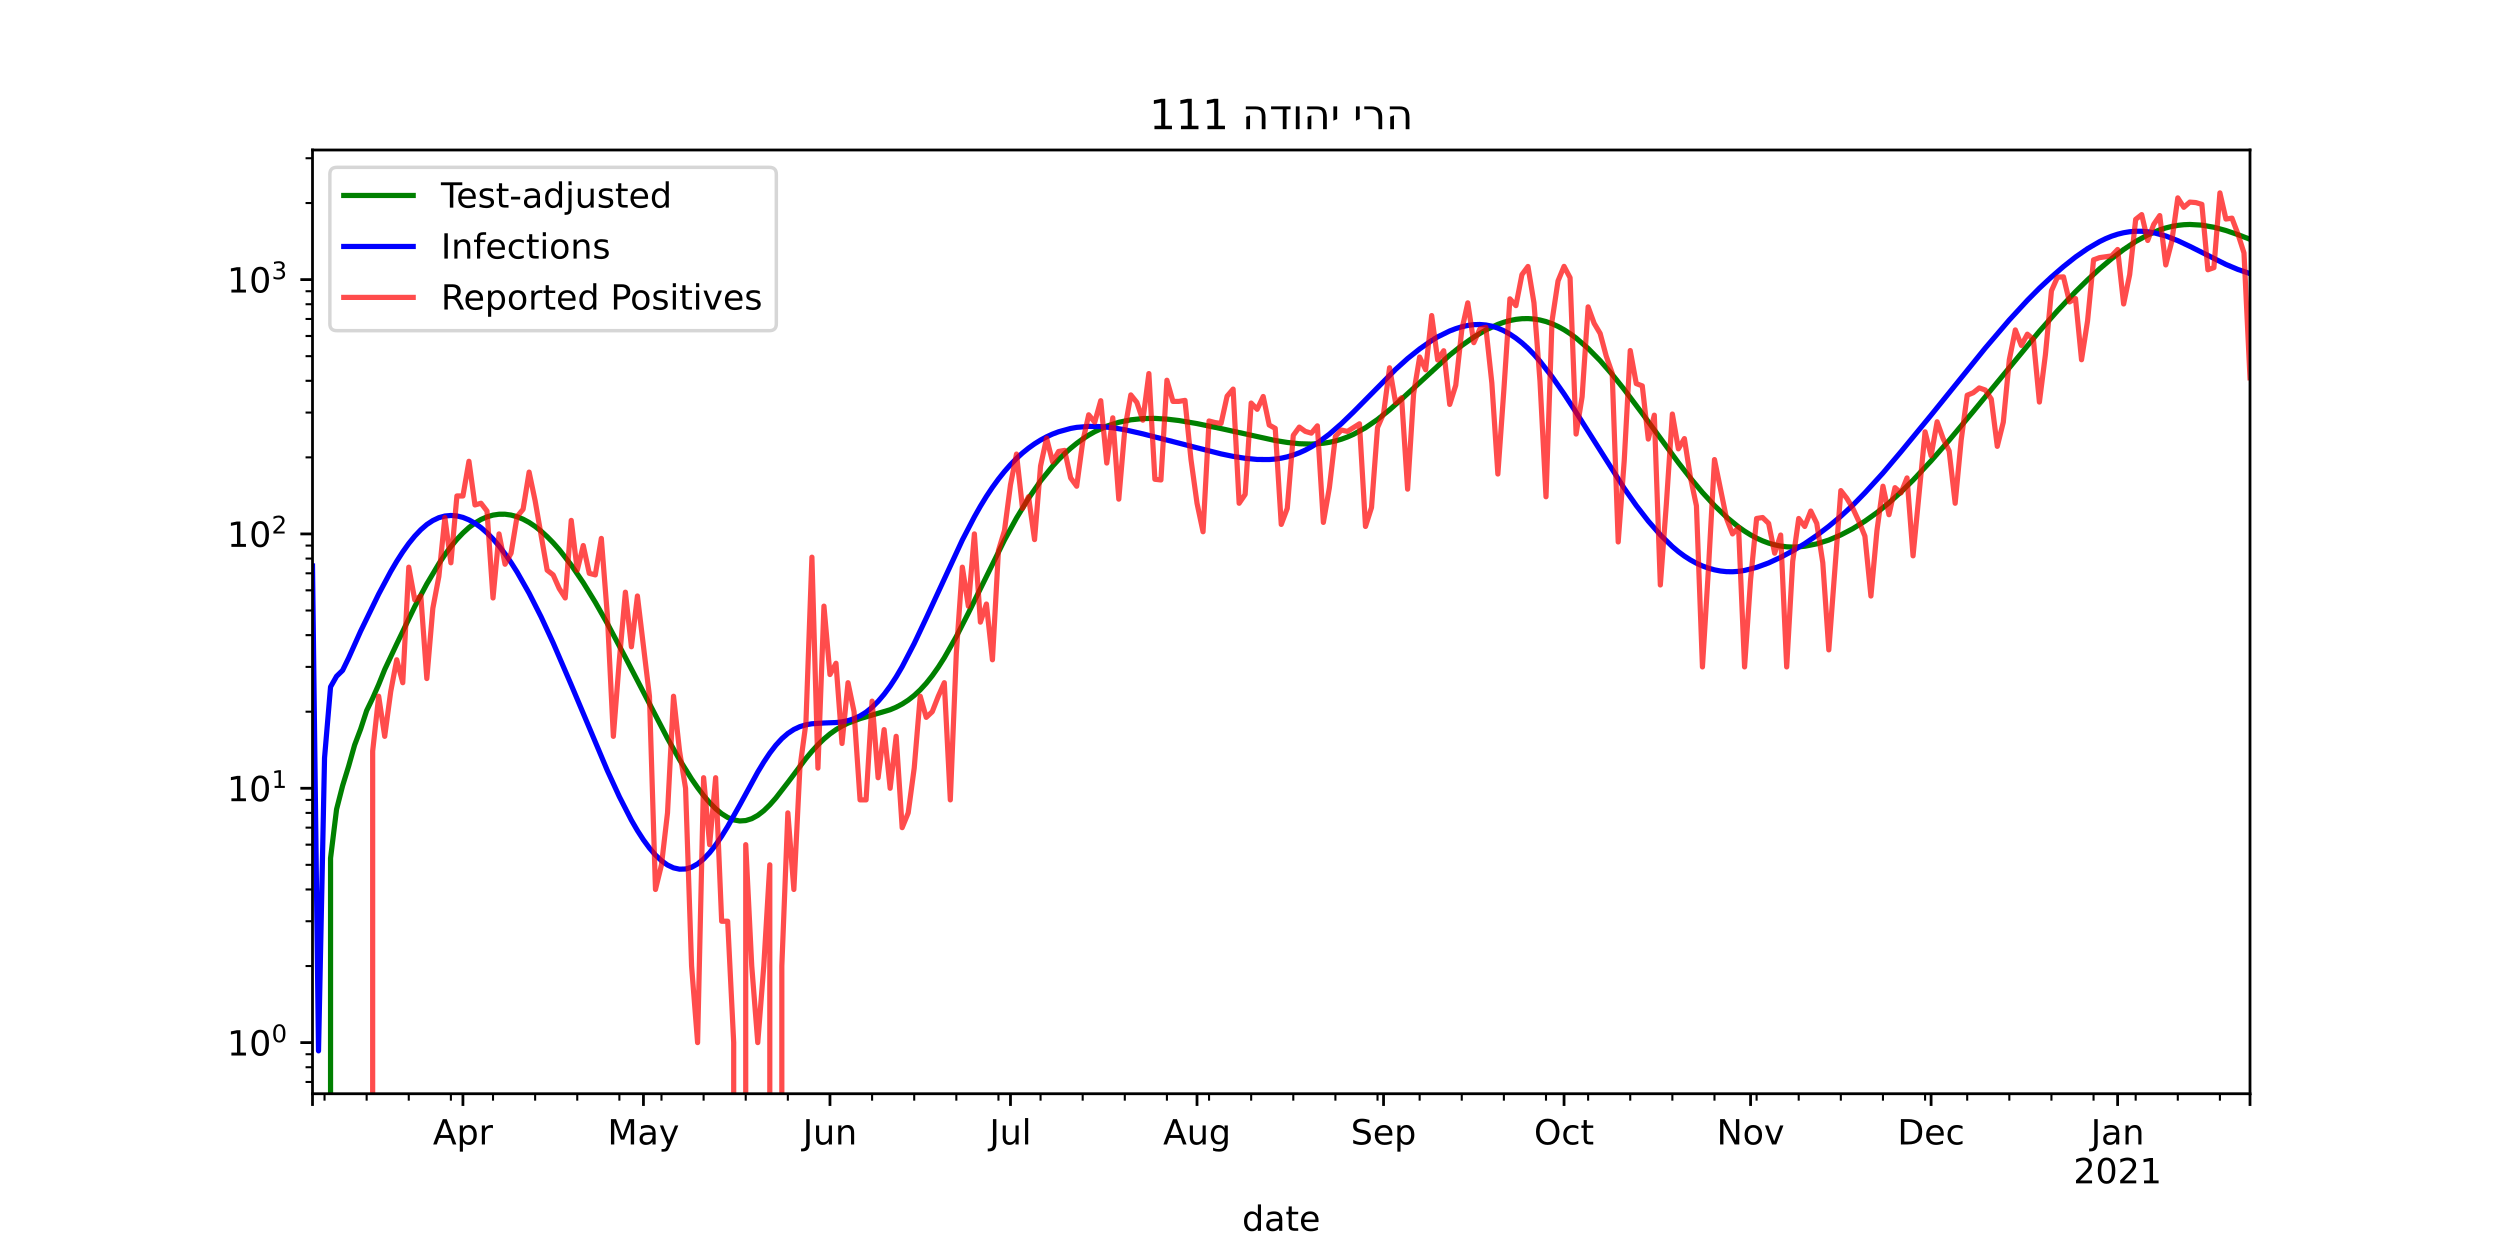 <?xml version="1.0" encoding="utf-8" standalone="no"?>
<!DOCTYPE svg PUBLIC "-//W3C//DTD SVG 1.1//EN"
  "http://www.w3.org/Graphics/SVG/1.1/DTD/svg11.dtd">
<!-- Created with matplotlib (https://matplotlib.org/) -->
<svg height="360pt" version="1.1" viewBox="0 0 720 360" width="720pt" xmlns="http://www.w3.org/2000/svg" xmlns:xlink="http://www.w3.org/1999/xlink">
 <defs>
  <style type="text/css">*{stroke-linecap:butt;stroke-linejoin:round;}</style>
 </defs>
 <g id="figure_1">
  <g id="patch_1">
   <path d="M 0 360 
L 720 360 
L 720 0 
L 0 0 
z
" style="fill:#ffffff;"/>
  </g>
  <g id="axes_1">
   <g id="patch_2">
    <path d="M 90 315 
L 648 315 
L 648 43.2 
L 90 43.2 
z
" style="fill:#ffffff;"/>
   </g>
   <g id="matplotlib.axis_1">
    <g id="xtick_1">
     <g id="line2d_1">
      <defs>
       <path d="M 0 0 
L 0 3.5 
" id="m536613bb60" style="stroke:#000000;stroke-width:0.8;"/>
      </defs>
      <g>
       <use style="stroke:#000000;stroke-width:0.8;" x="90" xlink:href="#m536613bb60" y="315"/>
      </g>
     </g>
    </g>
    <g id="xtick_2">
     <g id="line2d_2">
      <g>
       <use style="stroke:#000000;stroke-width:0.8;" x="133.323" xlink:href="#m536613bb60" y="315"/>
      </g>
     </g>
     <g id="text_1">
      <!-- Apr -->
      <g transform="translate(124.673 329.598)scale(0.1 -0.1)">
       <defs>
        <path d="M 34.188 63.188 
L 20.797 26.906 
L 47.609 26.906 
z
M 28.609 72.906 
L 39.797 72.906 
L 67.578 0 
L 57.328 0 
L 50.688 18.703 
L 17.828 18.703 
L 11.188 0 
L 0.781 0 
z
" id="DejaVuSans-65"/>
        <path d="M 18.109 8.203 
L 18.109 -20.797 
L 9.078 -20.797 
L 9.078 54.688 
L 18.109 54.688 
L 18.109 46.391 
Q 20.953 51.266 25.266 53.625 
Q 29.594 56 35.594 56 
Q 45.562 56 51.781 48.094 
Q 58.016 40.188 58.016 27.297 
Q 58.016 14.406 51.781 6.484 
Q 45.562 -1.422 35.594 -1.422 
Q 29.594 -1.422 25.266 0.953 
Q 20.953 3.328 18.109 8.203 
z
M 48.688 27.297 
Q 48.688 37.203 44.609 42.844 
Q 40.531 48.484 33.406 48.484 
Q 26.266 48.484 22.188 42.844 
Q 18.109 37.203 18.109 27.297 
Q 18.109 17.391 22.188 11.75 
Q 26.266 6.109 33.406 6.109 
Q 40.531 6.109 44.609 11.75 
Q 48.688 17.391 48.688 27.297 
z
" id="DejaVuSans-112"/>
        <path d="M 41.109 46.297 
Q 39.594 47.172 37.812 47.578 
Q 36.031 48 33.891 48 
Q 26.266 48 22.188 43.047 
Q 18.109 38.094 18.109 28.812 
L 18.109 0 
L 9.078 0 
L 9.078 54.688 
L 18.109 54.688 
L 18.109 46.188 
Q 20.953 51.172 25.484 53.578 
Q 30.031 56 36.531 56 
Q 37.453 56 38.578 55.875 
Q 39.703 55.766 41.062 55.516 
z
" id="DejaVuSans-114"/>
       </defs>
       <use xlink:href="#DejaVuSans-65"/>
       <use x="68.408" xlink:href="#DejaVuSans-112"/>
       <use x="131.885" xlink:href="#DejaVuSans-114"/>
      </g>
     </g>
    </g>
    <g id="xtick_3">
     <g id="line2d_3">
      <g>
       <use style="stroke:#000000;stroke-width:0.8;" x="185.311" xlink:href="#m536613bb60" y="315"/>
      </g>
     </g>
     <g id="text_2">
      <!-- May -->
      <g transform="translate(174.973 329.598)scale(0.1 -0.1)">
       <defs>
        <path d="M 9.812 72.906 
L 24.516 72.906 
L 43.109 23.297 
L 61.812 72.906 
L 76.516 72.906 
L 76.516 0 
L 66.891 0 
L 66.891 64.016 
L 48.094 14.016 
L 38.188 14.016 
L 19.391 64.016 
L 19.391 0 
L 9.812 0 
z
" id="DejaVuSans-77"/>
        <path d="M 34.281 27.484 
Q 23.391 27.484 19.188 25 
Q 14.984 22.516 14.984 16.5 
Q 14.984 11.719 18.141 8.906 
Q 21.297 6.109 26.703 6.109 
Q 34.188 6.109 38.703 11.406 
Q 43.219 16.703 43.219 25.484 
L 43.219 27.484 
z
M 52.203 31.203 
L 52.203 0 
L 43.219 0 
L 43.219 8.297 
Q 40.141 3.328 35.547 0.953 
Q 30.953 -1.422 24.312 -1.422 
Q 15.922 -1.422 10.953 3.297 
Q 6 8.016 6 15.922 
Q 6 25.141 12.172 29.828 
Q 18.359 34.516 30.609 34.516 
L 43.219 34.516 
L 43.219 35.406 
Q 43.219 41.609 39.141 45 
Q 35.062 48.391 27.688 48.391 
Q 23 48.391 18.547 47.266 
Q 14.109 46.141 10.016 43.891 
L 10.016 52.203 
Q 14.938 54.109 19.578 55.047 
Q 24.219 56 28.609 56 
Q 40.484 56 46.344 49.844 
Q 52.203 43.703 52.203 31.203 
z
" id="DejaVuSans-97"/>
        <path d="M 32.172 -5.078 
Q 28.375 -14.844 24.75 -17.812 
Q 21.141 -20.797 15.094 -20.797 
L 7.906 -20.797 
L 7.906 -13.281 
L 13.188 -13.281 
Q 16.891 -13.281 18.938 -11.516 
Q 21 -9.766 23.484 -3.219 
L 25.094 0.875 
L 2.984 54.688 
L 12.5 54.688 
L 29.594 11.922 
L 46.688 54.688 
L 56.203 54.688 
z
" id="DejaVuSans-121"/>
       </defs>
       <use xlink:href="#DejaVuSans-77"/>
       <use x="86.279" xlink:href="#DejaVuSans-97"/>
       <use x="147.559" xlink:href="#DejaVuSans-121"/>
      </g>
     </g>
    </g>
    <g id="xtick_4">
     <g id="line2d_4">
      <g>
       <use style="stroke:#000000;stroke-width:0.8;" x="239.031" xlink:href="#m536613bb60" y="315"/>
      </g>
     </g>
     <g id="text_3">
      <!-- Jun -->
      <g transform="translate(231.219 329.598)scale(0.1 -0.1)">
       <defs>
        <path d="M 9.812 72.906 
L 19.672 72.906 
L 19.672 5.078 
Q 19.672 -8.109 14.672 -14.062 
Q 9.672 -20.016 -1.422 -20.016 
L -5.172 -20.016 
L -5.172 -11.719 
L -2.094 -11.719 
Q 4.438 -11.719 7.125 -8.047 
Q 9.812 -4.391 9.812 5.078 
z
" id="DejaVuSans-74"/>
        <path d="M 8.5 21.578 
L 8.5 54.688 
L 17.484 54.688 
L 17.484 21.922 
Q 17.484 14.156 20.5 10.266 
Q 23.531 6.391 29.594 6.391 
Q 36.859 6.391 41.078 11.031 
Q 45.312 15.672 45.312 23.688 
L 45.312 54.688 
L 54.297 54.688 
L 54.297 0 
L 45.312 0 
L 45.312 8.406 
Q 42.047 3.422 37.719 1 
Q 33.406 -1.422 27.688 -1.422 
Q 18.266 -1.422 13.375 4.438 
Q 8.5 10.297 8.5 21.578 
z
M 31.109 56 
z
" id="DejaVuSans-117"/>
        <path d="M 54.891 33.016 
L 54.891 0 
L 45.906 0 
L 45.906 32.719 
Q 45.906 40.484 42.875 44.328 
Q 39.844 48.188 33.797 48.188 
Q 26.516 48.188 22.312 43.547 
Q 18.109 38.922 18.109 30.906 
L 18.109 0 
L 9.078 0 
L 9.078 54.688 
L 18.109 54.688 
L 18.109 46.188 
Q 21.344 51.125 25.703 53.562 
Q 30.078 56 35.797 56 
Q 45.219 56 50.047 50.172 
Q 54.891 44.344 54.891 33.016 
z
" id="DejaVuSans-110"/>
       </defs>
       <use xlink:href="#DejaVuSans-74"/>
       <use x="29.492" xlink:href="#DejaVuSans-117"/>
       <use x="92.871" xlink:href="#DejaVuSans-110"/>
      </g>
     </g>
    </g>
    <g id="xtick_5">
     <g id="line2d_5">
      <g>
       <use style="stroke:#000000;stroke-width:0.8;" x="291.019" xlink:href="#m536613bb60" y="315"/>
      </g>
     </g>
     <g id="text_4">
      <!-- Jul -->
      <g transform="translate(284.986 329.598)scale(0.1 -0.1)">
       <defs>
        <path d="M 9.422 75.984 
L 18.406 75.984 
L 18.406 0 
L 9.422 0 
z
" id="DejaVuSans-108"/>
       </defs>
       <use xlink:href="#DejaVuSans-74"/>
       <use x="29.492" xlink:href="#DejaVuSans-117"/>
       <use x="92.871" xlink:href="#DejaVuSans-108"/>
      </g>
     </g>
    </g>
    <g id="xtick_6">
     <g id="line2d_6">
      <g>
       <use style="stroke:#000000;stroke-width:0.8;" x="344.739" xlink:href="#m536613bb60" y="315"/>
      </g>
     </g>
     <g id="text_5">
      <!-- Aug -->
      <g transform="translate(334.976 329.598)scale(0.1 -0.1)">
       <defs>
        <path d="M 45.406 27.984 
Q 45.406 37.75 41.375 43.109 
Q 37.359 48.484 30.078 48.484 
Q 22.859 48.484 18.828 43.109 
Q 14.797 37.75 14.797 27.984 
Q 14.797 18.266 18.828 12.891 
Q 22.859 7.516 30.078 7.516 
Q 37.359 7.516 41.375 12.891 
Q 45.406 18.266 45.406 27.984 
z
M 54.391 6.781 
Q 54.391 -7.172 48.188 -13.984 
Q 42 -20.797 29.203 -20.797 
Q 24.469 -20.797 20.266 -20.094 
Q 16.062 -19.391 12.109 -17.922 
L 12.109 -9.188 
Q 16.062 -11.328 19.922 -12.344 
Q 23.781 -13.375 27.781 -13.375 
Q 36.625 -13.375 41.016 -8.766 
Q 45.406 -4.156 45.406 5.172 
L 45.406 9.625 
Q 42.625 4.781 38.281 2.391 
Q 33.938 0 27.875 0 
Q 17.828 0 11.672 7.656 
Q 5.516 15.328 5.516 27.984 
Q 5.516 40.672 11.672 48.328 
Q 17.828 56 27.875 56 
Q 33.938 56 38.281 53.609 
Q 42.625 51.219 45.406 46.391 
L 45.406 54.688 
L 54.391 54.688 
z
" id="DejaVuSans-103"/>
       </defs>
       <use xlink:href="#DejaVuSans-65"/>
       <use x="68.408" xlink:href="#DejaVuSans-117"/>
       <use x="131.787" xlink:href="#DejaVuSans-103"/>
      </g>
     </g>
    </g>
    <g id="xtick_7">
     <g id="line2d_7">
      <g>
       <use style="stroke:#000000;stroke-width:0.8;" x="398.46" xlink:href="#m536613bb60" y="315"/>
      </g>
     </g>
     <g id="text_6">
      <!-- Sep -->
      <g transform="translate(389.035 329.598)scale(0.1 -0.1)">
       <defs>
        <path d="M 53.516 70.516 
L 53.516 60.891 
Q 47.906 63.578 42.922 64.891 
Q 37.938 66.219 33.297 66.219 
Q 25.25 66.219 20.875 63.094 
Q 16.5 59.969 16.5 54.203 
Q 16.5 49.359 19.406 46.891 
Q 22.312 44.438 30.422 42.922 
L 36.375 41.703 
Q 47.406 39.594 52.656 34.297 
Q 57.906 29 57.906 20.125 
Q 57.906 9.516 50.797 4.047 
Q 43.703 -1.422 29.984 -1.422 
Q 24.812 -1.422 18.969 -0.25 
Q 13.141 0.922 6.891 3.219 
L 6.891 13.375 
Q 12.891 10.016 18.656 8.297 
Q 24.422 6.594 29.984 6.594 
Q 38.422 6.594 43.016 9.906 
Q 47.609 13.234 47.609 19.391 
Q 47.609 24.75 44.312 27.781 
Q 41.016 30.812 33.5 32.328 
L 27.484 33.5 
Q 16.453 35.688 11.516 40.375 
Q 6.594 45.062 6.594 53.422 
Q 6.594 63.094 13.406 68.656 
Q 20.219 74.219 32.172 74.219 
Q 37.312 74.219 42.625 73.281 
Q 47.953 72.359 53.516 70.516 
z
" id="DejaVuSans-83"/>
        <path d="M 56.203 29.594 
L 56.203 25.203 
L 14.891 25.203 
Q 15.484 15.922 20.484 11.062 
Q 25.484 6.203 34.422 6.203 
Q 39.594 6.203 44.453 7.469 
Q 49.312 8.734 54.109 11.281 
L 54.109 2.781 
Q 49.266 0.734 44.188 -0.344 
Q 39.109 -1.422 33.891 -1.422 
Q 20.797 -1.422 13.156 6.188 
Q 5.516 13.812 5.516 26.812 
Q 5.516 40.234 12.766 48.109 
Q 20.016 56 32.328 56 
Q 43.359 56 49.781 48.891 
Q 56.203 41.797 56.203 29.594 
z
M 47.219 32.234 
Q 47.125 39.594 43.094 43.984 
Q 39.062 48.391 32.422 48.391 
Q 24.906 48.391 20.391 44.141 
Q 15.875 39.891 15.188 32.172 
z
" id="DejaVuSans-101"/>
       </defs>
       <use xlink:href="#DejaVuSans-83"/>
       <use x="63.477" xlink:href="#DejaVuSans-101"/>
       <use x="125" xlink:href="#DejaVuSans-112"/>
      </g>
     </g>
    </g>
    <g id="xtick_8">
     <g id="line2d_8">
      <g>
       <use style="stroke:#000000;stroke-width:0.8;" x="450.447" xlink:href="#m536613bb60" y="315"/>
      </g>
     </g>
     <g id="text_7">
      <!-- Oct -->
      <g transform="translate(441.802 329.598)scale(0.1 -0.1)">
       <defs>
        <path d="M 39.406 66.219 
Q 28.656 66.219 22.328 58.203 
Q 16.016 50.203 16.016 36.375 
Q 16.016 22.609 22.328 14.594 
Q 28.656 6.594 39.406 6.594 
Q 50.141 6.594 56.422 14.594 
Q 62.703 22.609 62.703 36.375 
Q 62.703 50.203 56.422 58.203 
Q 50.141 66.219 39.406 66.219 
z
M 39.406 74.219 
Q 54.734 74.219 63.906 63.938 
Q 73.094 53.656 73.094 36.375 
Q 73.094 19.141 63.906 8.859 
Q 54.734 -1.422 39.406 -1.422 
Q 24.031 -1.422 14.812 8.828 
Q 5.609 19.094 5.609 36.375 
Q 5.609 53.656 14.812 63.938 
Q 24.031 74.219 39.406 74.219 
z
" id="DejaVuSans-79"/>
        <path d="M 48.781 52.594 
L 48.781 44.188 
Q 44.969 46.297 41.141 47.344 
Q 37.312 48.391 33.406 48.391 
Q 24.656 48.391 19.812 42.844 
Q 14.984 37.312 14.984 27.297 
Q 14.984 17.281 19.812 11.734 
Q 24.656 6.203 33.406 6.203 
Q 37.312 6.203 41.141 7.25 
Q 44.969 8.297 48.781 10.406 
L 48.781 2.094 
Q 45.016 0.344 40.984 -0.531 
Q 36.969 -1.422 32.422 -1.422 
Q 20.062 -1.422 12.781 6.344 
Q 5.516 14.109 5.516 27.297 
Q 5.516 40.672 12.859 48.328 
Q 20.219 56 33.016 56 
Q 37.156 56 41.109 55.141 
Q 45.062 54.297 48.781 52.594 
z
" id="DejaVuSans-99"/>
        <path d="M 18.312 70.219 
L 18.312 54.688 
L 36.812 54.688 
L 36.812 47.703 
L 18.312 47.703 
L 18.312 18.016 
Q 18.312 11.328 20.141 9.422 
Q 21.969 7.516 27.594 7.516 
L 36.812 7.516 
L 36.812 0 
L 27.594 0 
Q 17.188 0 13.234 3.875 
Q 9.281 7.766 9.281 18.016 
L 9.281 47.703 
L 2.688 47.703 
L 2.688 54.688 
L 9.281 54.688 
L 9.281 70.219 
z
" id="DejaVuSans-116"/>
       </defs>
       <use xlink:href="#DejaVuSans-79"/>
       <use x="78.711" xlink:href="#DejaVuSans-99"/>
       <use x="133.691" xlink:href="#DejaVuSans-116"/>
      </g>
     </g>
    </g>
    <g id="xtick_9">
     <g id="line2d_9">
      <g>
       <use style="stroke:#000000;stroke-width:0.8;" x="504.168" xlink:href="#m536613bb60" y="315"/>
      </g>
     </g>
     <g id="text_8">
      <!-- Nov -->
      <g transform="translate(494.408 329.598)scale(0.1 -0.1)">
       <defs>
        <path d="M 9.812 72.906 
L 23.094 72.906 
L 55.422 11.922 
L 55.422 72.906 
L 64.984 72.906 
L 64.984 0 
L 51.703 0 
L 19.391 60.984 
L 19.391 0 
L 9.812 0 
z
" id="DejaVuSans-78"/>
        <path d="M 30.609 48.391 
Q 23.391 48.391 19.188 42.75 
Q 14.984 37.109 14.984 27.297 
Q 14.984 17.484 19.156 11.844 
Q 23.344 6.203 30.609 6.203 
Q 37.797 6.203 41.984 11.859 
Q 46.188 17.531 46.188 27.297 
Q 46.188 37.016 41.984 42.703 
Q 37.797 48.391 30.609 48.391 
z
M 30.609 56 
Q 42.328 56 49.016 48.375 
Q 55.719 40.766 55.719 27.297 
Q 55.719 13.875 49.016 6.219 
Q 42.328 -1.422 30.609 -1.422 
Q 18.844 -1.422 12.172 6.219 
Q 5.516 13.875 5.516 27.297 
Q 5.516 40.766 12.172 48.375 
Q 18.844 56 30.609 56 
z
" id="DejaVuSans-111"/>
        <path d="M 2.984 54.688 
L 12.5 54.688 
L 29.594 8.797 
L 46.688 54.688 
L 56.203 54.688 
L 35.688 0 
L 23.484 0 
z
" id="DejaVuSans-118"/>
       </defs>
       <use xlink:href="#DejaVuSans-78"/>
       <use x="74.805" xlink:href="#DejaVuSans-111"/>
       <use x="135.986" xlink:href="#DejaVuSans-118"/>
      </g>
     </g>
    </g>
    <g id="xtick_10">
     <g id="line2d_10">
      <g>
       <use style="stroke:#000000;stroke-width:0.8;" x="556.155" xlink:href="#m536613bb60" y="315"/>
      </g>
     </g>
     <g id="text_9">
      <!-- Dec -->
      <g transform="translate(546.479 329.598)scale(0.1 -0.1)">
       <defs>
        <path d="M 19.672 64.797 
L 19.672 8.109 
L 31.594 8.109 
Q 46.688 8.109 53.688 14.938 
Q 60.688 21.781 60.688 36.531 
Q 60.688 51.172 53.688 57.984 
Q 46.688 64.797 31.594 64.797 
z
M 9.812 72.906 
L 30.078 72.906 
Q 51.266 72.906 61.172 64.094 
Q 71.094 55.281 71.094 36.531 
Q 71.094 17.672 61.125 8.828 
Q 51.172 0 30.078 0 
L 9.812 0 
z
" id="DejaVuSans-68"/>
       </defs>
       <use xlink:href="#DejaVuSans-68"/>
       <use x="77.002" xlink:href="#DejaVuSans-101"/>
       <use x="138.525" xlink:href="#DejaVuSans-99"/>
      </g>
     </g>
    </g>
    <g id="xtick_11">
     <g id="line2d_11">
      <g>
       <use style="stroke:#000000;stroke-width:0.8;" x="609.876" xlink:href="#m536613bb60" y="315"/>
      </g>
     </g>
     <g id="text_10">
      <!-- Jan -->
      <g transform="translate(602.168 329.598)scale(0.1 -0.1)">
       <use xlink:href="#DejaVuSans-74"/>
       <use x="29.492" xlink:href="#DejaVuSans-97"/>
       <use x="90.771" xlink:href="#DejaVuSans-110"/>
      </g>
      <!-- 2021 -->
      <g transform="translate(597.151 340.796)scale(0.1 -0.1)">
       <defs>
        <path d="M 19.188 8.297 
L 53.609 8.297 
L 53.609 0 
L 7.328 0 
L 7.328 8.297 
Q 12.938 14.109 22.625 23.891 
Q 32.328 33.688 34.812 36.531 
Q 39.547 41.844 41.422 45.531 
Q 43.312 49.219 43.312 52.781 
Q 43.312 58.594 39.234 62.25 
Q 35.156 65.922 28.609 65.922 
Q 23.969 65.922 18.812 64.312 
Q 13.672 62.703 7.812 59.422 
L 7.812 69.391 
Q 13.766 71.781 18.938 73 
Q 24.125 74.219 28.422 74.219 
Q 39.75 74.219 46.484 68.547 
Q 53.219 62.891 53.219 53.422 
Q 53.219 48.922 51.531 44.891 
Q 49.859 40.875 45.406 35.406 
Q 44.188 33.984 37.641 27.219 
Q 31.109 20.453 19.188 8.297 
z
" id="DejaVuSans-50"/>
        <path d="M 31.781 66.406 
Q 24.172 66.406 20.328 58.906 
Q 16.5 51.422 16.5 36.375 
Q 16.5 21.391 20.328 13.891 
Q 24.172 6.391 31.781 6.391 
Q 39.453 6.391 43.281 13.891 
Q 47.125 21.391 47.125 36.375 
Q 47.125 51.422 43.281 58.906 
Q 39.453 66.406 31.781 66.406 
z
M 31.781 74.219 
Q 44.047 74.219 50.516 64.516 
Q 56.984 54.828 56.984 36.375 
Q 56.984 17.969 50.516 8.266 
Q 44.047 -1.422 31.781 -1.422 
Q 19.531 -1.422 13.062 8.266 
Q 6.594 17.969 6.594 36.375 
Q 6.594 54.828 13.062 64.516 
Q 19.531 74.219 31.781 74.219 
z
" id="DejaVuSans-48"/>
        <path d="M 12.406 8.297 
L 28.516 8.297 
L 28.516 63.922 
L 10.984 60.406 
L 10.984 69.391 
L 28.422 72.906 
L 38.281 72.906 
L 38.281 8.297 
L 54.391 8.297 
L 54.391 0 
L 12.406 0 
z
" id="DejaVuSans-49"/>
       </defs>
       <use xlink:href="#DejaVuSans-50"/>
       <use x="63.623" xlink:href="#DejaVuSans-48"/>
       <use x="127.246" xlink:href="#DejaVuSans-50"/>
       <use x="190.869" xlink:href="#DejaVuSans-49"/>
      </g>
     </g>
    </g>
    <g id="xtick_12">
     <g id="line2d_12">
      <g>
       <use style="stroke:#000000;stroke-width:0.8;" x="648" xlink:href="#m536613bb60" y="315"/>
      </g>
     </g>
    </g>
    <g id="xtick_13">
     <g id="line2d_13">
      <defs>
       <path d="M 0 0 
L 0 2 
" id="md4d1f511ee" style="stroke:#000000;stroke-width:0.6;"/>
      </defs>
      <g>
       <use style="stroke:#000000;stroke-width:0.6;" x="93.466" xlink:href="#md4d1f511ee" y="315"/>
      </g>
     </g>
    </g>
    <g id="xtick_14">
     <g id="line2d_14">
      <g>
       <use style="stroke:#000000;stroke-width:0.6;" x="105.596" xlink:href="#md4d1f511ee" y="315"/>
      </g>
     </g>
    </g>
    <g id="xtick_15">
     <g id="line2d_15">
      <g>
       <use style="stroke:#000000;stroke-width:0.6;" x="117.727" xlink:href="#md4d1f511ee" y="315"/>
      </g>
     </g>
    </g>
    <g id="xtick_16">
     <g id="line2d_16">
      <g>
       <use style="stroke:#000000;stroke-width:0.6;" x="129.857" xlink:href="#md4d1f511ee" y="315"/>
      </g>
     </g>
    </g>
    <g id="xtick_17">
     <g id="line2d_17">
      <g>
       <use style="stroke:#000000;stroke-width:0.6;" x="141.988" xlink:href="#md4d1f511ee" y="315"/>
      </g>
     </g>
    </g>
    <g id="xtick_18">
     <g id="line2d_18">
      <g>
       <use style="stroke:#000000;stroke-width:0.6;" x="154.118" xlink:href="#md4d1f511ee" y="315"/>
      </g>
     </g>
    </g>
    <g id="xtick_19">
     <g id="line2d_19">
      <g>
       <use style="stroke:#000000;stroke-width:0.6;" x="166.248" xlink:href="#md4d1f511ee" y="315"/>
      </g>
     </g>
    </g>
    <g id="xtick_20">
     <g id="line2d_20">
      <g>
       <use style="stroke:#000000;stroke-width:0.6;" x="178.379" xlink:href="#md4d1f511ee" y="315"/>
      </g>
     </g>
    </g>
    <g id="xtick_21">
     <g id="line2d_21">
      <g>
       <use style="stroke:#000000;stroke-width:0.6;" x="190.509" xlink:href="#md4d1f511ee" y="315"/>
      </g>
     </g>
    </g>
    <g id="xtick_22">
     <g id="line2d_22">
      <g>
       <use style="stroke:#000000;stroke-width:0.6;" x="202.64" xlink:href="#md4d1f511ee" y="315"/>
      </g>
     </g>
    </g>
    <g id="xtick_23">
     <g id="line2d_23">
      <g>
       <use style="stroke:#000000;stroke-width:0.6;" x="214.77" xlink:href="#md4d1f511ee" y="315"/>
      </g>
     </g>
    </g>
    <g id="xtick_24">
     <g id="line2d_24">
      <g>
       <use style="stroke:#000000;stroke-width:0.6;" x="226.901" xlink:href="#md4d1f511ee" y="315"/>
      </g>
     </g>
    </g>
    <g id="xtick_25">
     <g id="line2d_25">
      <g>
       <use style="stroke:#000000;stroke-width:0.6;" x="251.161" xlink:href="#md4d1f511ee" y="315"/>
      </g>
     </g>
    </g>
    <g id="xtick_26">
     <g id="line2d_26">
      <g>
       <use style="stroke:#000000;stroke-width:0.6;" x="263.292" xlink:href="#md4d1f511ee" y="315"/>
      </g>
     </g>
    </g>
    <g id="xtick_27">
     <g id="line2d_27">
      <g>
       <use style="stroke:#000000;stroke-width:0.6;" x="275.422" xlink:href="#md4d1f511ee" y="315"/>
      </g>
     </g>
    </g>
    <g id="xtick_28">
     <g id="line2d_28">
      <g>
       <use style="stroke:#000000;stroke-width:0.6;" x="287.553" xlink:href="#md4d1f511ee" y="315"/>
      </g>
     </g>
    </g>
    <g id="xtick_29">
     <g id="line2d_29">
      <g>
       <use style="stroke:#000000;stroke-width:0.6;" x="299.683" xlink:href="#md4d1f511ee" y="315"/>
      </g>
     </g>
    </g>
    <g id="xtick_30">
     <g id="line2d_30">
      <g>
       <use style="stroke:#000000;stroke-width:0.6;" x="311.814" xlink:href="#md4d1f511ee" y="315"/>
      </g>
     </g>
    </g>
    <g id="xtick_31">
     <g id="line2d_31">
      <g>
       <use style="stroke:#000000;stroke-width:0.6;" x="323.944" xlink:href="#md4d1f511ee" y="315"/>
      </g>
     </g>
    </g>
    <g id="xtick_32">
     <g id="line2d_32">
      <g>
       <use style="stroke:#000000;stroke-width:0.6;" x="336.075" xlink:href="#md4d1f511ee" y="315"/>
      </g>
     </g>
    </g>
    <g id="xtick_33">
     <g id="line2d_33">
      <g>
       <use style="stroke:#000000;stroke-width:0.6;" x="348.205" xlink:href="#md4d1f511ee" y="315"/>
      </g>
     </g>
    </g>
    <g id="xtick_34">
     <g id="line2d_34">
      <g>
       <use style="stroke:#000000;stroke-width:0.6;" x="360.335" xlink:href="#md4d1f511ee" y="315"/>
      </g>
     </g>
    </g>
    <g id="xtick_35">
     <g id="line2d_35">
      <g>
       <use style="stroke:#000000;stroke-width:0.6;" x="372.466" xlink:href="#md4d1f511ee" y="315"/>
      </g>
     </g>
    </g>
    <g id="xtick_36">
     <g id="line2d_36">
      <g>
       <use style="stroke:#000000;stroke-width:0.6;" x="384.596" xlink:href="#md4d1f511ee" y="315"/>
      </g>
     </g>
    </g>
    <g id="xtick_37">
     <g id="line2d_37">
      <g>
       <use style="stroke:#000000;stroke-width:0.6;" x="396.727" xlink:href="#md4d1f511ee" y="315"/>
      </g>
     </g>
    </g>
    <g id="xtick_38">
     <g id="line2d_38">
      <g>
       <use style="stroke:#000000;stroke-width:0.6;" x="408.857" xlink:href="#md4d1f511ee" y="315"/>
      </g>
     </g>
    </g>
    <g id="xtick_39">
     <g id="line2d_39">
      <g>
       <use style="stroke:#000000;stroke-width:0.6;" x="420.988" xlink:href="#md4d1f511ee" y="315"/>
      </g>
     </g>
    </g>
    <g id="xtick_40">
     <g id="line2d_40">
      <g>
       <use style="stroke:#000000;stroke-width:0.6;" x="433.118" xlink:href="#md4d1f511ee" y="315"/>
      </g>
     </g>
    </g>
    <g id="xtick_41">
     <g id="line2d_41">
      <g>
       <use style="stroke:#000000;stroke-width:0.6;" x="445.248" xlink:href="#md4d1f511ee" y="315"/>
      </g>
     </g>
    </g>
    <g id="xtick_42">
     <g id="line2d_42">
      <g>
       <use style="stroke:#000000;stroke-width:0.6;" x="457.379" xlink:href="#md4d1f511ee" y="315"/>
      </g>
     </g>
    </g>
    <g id="xtick_43">
     <g id="line2d_43">
      <g>
       <use style="stroke:#000000;stroke-width:0.6;" x="469.509" xlink:href="#md4d1f511ee" y="315"/>
      </g>
     </g>
    </g>
    <g id="xtick_44">
     <g id="line2d_44">
      <g>
       <use style="stroke:#000000;stroke-width:0.6;" x="481.64" xlink:href="#md4d1f511ee" y="315"/>
      </g>
     </g>
    </g>
    <g id="xtick_45">
     <g id="line2d_45">
      <g>
       <use style="stroke:#000000;stroke-width:0.6;" x="493.77" xlink:href="#md4d1f511ee" y="315"/>
      </g>
     </g>
    </g>
    <g id="xtick_46">
     <g id="line2d_46">
      <g>
       <use style="stroke:#000000;stroke-width:0.6;" x="505.901" xlink:href="#md4d1f511ee" y="315"/>
      </g>
     </g>
    </g>
    <g id="xtick_47">
     <g id="line2d_47">
      <g>
       <use style="stroke:#000000;stroke-width:0.6;" x="518.031" xlink:href="#md4d1f511ee" y="315"/>
      </g>
     </g>
    </g>
    <g id="xtick_48">
     <g id="line2d_48">
      <g>
       <use style="stroke:#000000;stroke-width:0.6;" x="530.161" xlink:href="#md4d1f511ee" y="315"/>
      </g>
     </g>
    </g>
    <g id="xtick_49">
     <g id="line2d_49">
      <g>
       <use style="stroke:#000000;stroke-width:0.6;" x="542.292" xlink:href="#md4d1f511ee" y="315"/>
      </g>
     </g>
    </g>
    <g id="xtick_50">
     <g id="line2d_50">
      <g>
       <use style="stroke:#000000;stroke-width:0.6;" x="554.422" xlink:href="#md4d1f511ee" y="315"/>
      </g>
     </g>
    </g>
    <g id="xtick_51">
     <g id="line2d_51">
      <g>
       <use style="stroke:#000000;stroke-width:0.6;" x="566.553" xlink:href="#md4d1f511ee" y="315"/>
      </g>
     </g>
    </g>
    <g id="xtick_52">
     <g id="line2d_52">
      <g>
       <use style="stroke:#000000;stroke-width:0.6;" x="578.683" xlink:href="#md4d1f511ee" y="315"/>
      </g>
     </g>
    </g>
    <g id="xtick_53">
     <g id="line2d_53">
      <g>
       <use style="stroke:#000000;stroke-width:0.6;" x="590.814" xlink:href="#md4d1f511ee" y="315"/>
      </g>
     </g>
    </g>
    <g id="xtick_54">
     <g id="line2d_54">
      <g>
       <use style="stroke:#000000;stroke-width:0.6;" x="602.944" xlink:href="#md4d1f511ee" y="315"/>
      </g>
     </g>
    </g>
    <g id="xtick_55">
     <g id="line2d_55">
      <g>
       <use style="stroke:#000000;stroke-width:0.6;" x="615.075" xlink:href="#md4d1f511ee" y="315"/>
      </g>
     </g>
    </g>
    <g id="xtick_56">
     <g id="line2d_56">
      <g>
       <use style="stroke:#000000;stroke-width:0.6;" x="627.205" xlink:href="#md4d1f511ee" y="315"/>
      </g>
     </g>
    </g>
    <g id="xtick_57">
     <g id="line2d_57">
      <g>
       <use style="stroke:#000000;stroke-width:0.6;" x="639.335" xlink:href="#md4d1f511ee" y="315"/>
      </g>
     </g>
    </g>
    <g id="text_11">
     <!-- date -->
     <g transform="translate(357.725 354.474)scale(0.1 -0.1)">
      <defs>
       <path d="M 45.406 46.391 
L 45.406 75.984 
L 54.391 75.984 
L 54.391 0 
L 45.406 0 
L 45.406 8.203 
Q 42.578 3.328 38.25 0.953 
Q 33.938 -1.422 27.875 -1.422 
Q 17.969 -1.422 11.734 6.484 
Q 5.516 14.406 5.516 27.297 
Q 5.516 40.188 11.734 48.094 
Q 17.969 56 27.875 56 
Q 33.938 56 38.25 53.625 
Q 42.578 51.266 45.406 46.391 
z
M 14.797 27.297 
Q 14.797 17.391 18.875 11.75 
Q 22.953 6.109 30.078 6.109 
Q 37.203 6.109 41.297 11.75 
Q 45.406 17.391 45.406 27.297 
Q 45.406 37.203 41.297 42.844 
Q 37.203 48.484 30.078 48.484 
Q 22.953 48.484 18.875 42.844 
Q 14.797 37.203 14.797 27.297 
z
" id="DejaVuSans-100"/>
      </defs>
      <use xlink:href="#DejaVuSans-100"/>
      <use x="63.477" xlink:href="#DejaVuSans-97"/>
      <use x="124.756" xlink:href="#DejaVuSans-116"/>
      <use x="163.965" xlink:href="#DejaVuSans-101"/>
     </g>
    </g>
   </g>
   <g id="matplotlib.axis_2">
    <g id="ytick_1">
     <g id="line2d_58">
      <defs>
       <path d="M 0 0 
L -3.5 0 
" id="m6cfa2e3551" style="stroke:#000000;stroke-width:0.8;"/>
      </defs>
      <g>
       <use style="stroke:#000000;stroke-width:0.8;" x="90" xlink:href="#m6cfa2e3551" y="300.264"/>
      </g>
     </g>
     <g id="text_12">
      <!-- $\mathdefault{10^{0}}$ -->
      <g transform="translate(65.4 304.063)scale(0.1 -0.1)">
       <use transform="translate(0 0.766)" xlink:href="#DejaVuSans-49"/>
       <use transform="translate(63.623 0.766)" xlink:href="#DejaVuSans-48"/>
       <use transform="translate(128.203 39.047)scale(0.7)" xlink:href="#DejaVuSans-48"/>
      </g>
     </g>
    </g>
    <g id="ytick_2">
     <g id="line2d_59">
      <g>
       <use style="stroke:#000000;stroke-width:0.8;" x="90" xlink:href="#m6cfa2e3551" y="227.016"/>
      </g>
     </g>
     <g id="text_13">
      <!-- $\mathdefault{10^{1}}$ -->
      <g transform="translate(65.4 230.815)scale(0.1 -0.1)">
       <use transform="translate(0 0.684)" xlink:href="#DejaVuSans-49"/>
       <use transform="translate(63.623 0.684)" xlink:href="#DejaVuSans-48"/>
       <use transform="translate(128.203 38.966)scale(0.7)" xlink:href="#DejaVuSans-49"/>
      </g>
     </g>
    </g>
    <g id="ytick_3">
     <g id="line2d_60">
      <g>
       <use style="stroke:#000000;stroke-width:0.8;" x="90" xlink:href="#m6cfa2e3551" y="153.768"/>
      </g>
     </g>
     <g id="text_14">
      <!-- $\mathdefault{10^{2}}$ -->
      <g transform="translate(65.4 157.567)scale(0.1 -0.1)">
       <use transform="translate(0 0.766)" xlink:href="#DejaVuSans-49"/>
       <use transform="translate(63.623 0.766)" xlink:href="#DejaVuSans-48"/>
       <use transform="translate(128.203 39.047)scale(0.7)" xlink:href="#DejaVuSans-50"/>
      </g>
     </g>
    </g>
    <g id="ytick_4">
     <g id="line2d_61">
      <g>
       <use style="stroke:#000000;stroke-width:0.8;" x="90" xlink:href="#m6cfa2e3551" y="80.52"/>
      </g>
     </g>
     <g id="text_15">
      <!-- $\mathdefault{10^{3}}$ -->
      <g transform="translate(65.4 84.32)scale(0.1 -0.1)">
       <defs>
        <path d="M 40.578 39.312 
Q 47.656 37.797 51.625 33 
Q 55.609 28.219 55.609 21.188 
Q 55.609 10.406 48.188 4.484 
Q 40.766 -1.422 27.094 -1.422 
Q 22.516 -1.422 17.656 -0.516 
Q 12.797 0.391 7.625 2.203 
L 7.625 11.719 
Q 11.719 9.328 16.594 8.109 
Q 21.484 6.891 26.812 6.891 
Q 36.078 6.891 40.938 10.547 
Q 45.797 14.203 45.797 21.188 
Q 45.797 27.641 41.281 31.266 
Q 36.766 34.906 28.719 34.906 
L 20.219 34.906 
L 20.219 43.016 
L 29.109 43.016 
Q 36.375 43.016 40.234 45.922 
Q 44.094 48.828 44.094 54.297 
Q 44.094 59.906 40.109 62.906 
Q 36.141 65.922 28.719 65.922 
Q 24.656 65.922 20.016 65.031 
Q 15.375 64.156 9.812 62.312 
L 9.812 71.094 
Q 15.438 72.656 20.344 73.438 
Q 25.25 74.219 29.594 74.219 
Q 40.828 74.219 47.359 69.109 
Q 53.906 64.016 53.906 55.328 
Q 53.906 49.266 50.438 45.094 
Q 46.969 40.922 40.578 39.312 
z
" id="DejaVuSans-51"/>
       </defs>
       <use transform="translate(0 0.766)" xlink:href="#DejaVuSans-49"/>
       <use transform="translate(63.623 0.766)" xlink:href="#DejaVuSans-48"/>
       <use transform="translate(128.203 39.047)scale(0.7)" xlink:href="#DejaVuSans-51"/>
      </g>
     </g>
    </g>
    <g id="ytick_5">
     <g id="line2d_62">
      <defs>
       <path d="M 0 0 
L -2 0 
" id="mbd6ed6009a" style="stroke:#000000;stroke-width:0.6;"/>
      </defs>
      <g>
       <use style="stroke:#000000;stroke-width:0.6;" x="90" xlink:href="#mbd6ed6009a" y="311.61"/>
      </g>
     </g>
    </g>
    <g id="ytick_6">
     <g id="line2d_63">
      <g>
       <use style="stroke:#000000;stroke-width:0.6;" x="90" xlink:href="#mbd6ed6009a" y="307.362"/>
      </g>
     </g>
    </g>
    <g id="ytick_7">
     <g id="line2d_64">
      <g>
       <use style="stroke:#000000;stroke-width:0.6;" x="90" xlink:href="#mbd6ed6009a" y="303.615"/>
      </g>
     </g>
    </g>
    <g id="ytick_8">
     <g id="line2d_65">
      <g>
       <use style="stroke:#000000;stroke-width:0.6;" x="90" xlink:href="#mbd6ed6009a" y="278.214"/>
      </g>
     </g>
    </g>
    <g id="ytick_9">
     <g id="line2d_66">
      <g>
       <use style="stroke:#000000;stroke-width:0.6;" x="90" xlink:href="#mbd6ed6009a" y="265.316"/>
      </g>
     </g>
    </g>
    <g id="ytick_10">
     <g id="line2d_67">
      <g>
       <use style="stroke:#000000;stroke-width:0.6;" x="90" xlink:href="#mbd6ed6009a" y="256.164"/>
      </g>
     </g>
    </g>
    <g id="ytick_11">
     <g id="line2d_68">
      <g>
       <use style="stroke:#000000;stroke-width:0.6;" x="90" xlink:href="#mbd6ed6009a" y="249.066"/>
      </g>
     </g>
    </g>
    <g id="ytick_12">
     <g id="line2d_69">
      <g>
       <use style="stroke:#000000;stroke-width:0.6;" x="90" xlink:href="#mbd6ed6009a" y="243.266"/>
      </g>
     </g>
    </g>
    <g id="ytick_13">
     <g id="line2d_70">
      <g>
       <use style="stroke:#000000;stroke-width:0.6;" x="90" xlink:href="#mbd6ed6009a" y="238.362"/>
      </g>
     </g>
    </g>
    <g id="ytick_14">
     <g id="line2d_71">
      <g>
       <use style="stroke:#000000;stroke-width:0.6;" x="90" xlink:href="#mbd6ed6009a" y="234.114"/>
      </g>
     </g>
    </g>
    <g id="ytick_15">
     <g id="line2d_72">
      <g>
       <use style="stroke:#000000;stroke-width:0.6;" x="90" xlink:href="#mbd6ed6009a" y="230.367"/>
      </g>
     </g>
    </g>
    <g id="ytick_16">
     <g id="line2d_73">
      <g>
       <use style="stroke:#000000;stroke-width:0.6;" x="90" xlink:href="#mbd6ed6009a" y="204.966"/>
      </g>
     </g>
    </g>
    <g id="ytick_17">
     <g id="line2d_74">
      <g>
       <use style="stroke:#000000;stroke-width:0.6;" x="90" xlink:href="#mbd6ed6009a" y="192.068"/>
      </g>
     </g>
    </g>
    <g id="ytick_18">
     <g id="line2d_75">
      <g>
       <use style="stroke:#000000;stroke-width:0.6;" x="90" xlink:href="#mbd6ed6009a" y="182.916"/>
      </g>
     </g>
    </g>
    <g id="ytick_19">
     <g id="line2d_76">
      <g>
       <use style="stroke:#000000;stroke-width:0.6;" x="90" xlink:href="#mbd6ed6009a" y="175.818"/>
      </g>
     </g>
    </g>
    <g id="ytick_20">
     <g id="line2d_77">
      <g>
       <use style="stroke:#000000;stroke-width:0.6;" x="90" xlink:href="#mbd6ed6009a" y="170.018"/>
      </g>
     </g>
    </g>
    <g id="ytick_21">
     <g id="line2d_78">
      <g>
       <use style="stroke:#000000;stroke-width:0.6;" x="90" xlink:href="#mbd6ed6009a" y="165.114"/>
      </g>
     </g>
    </g>
    <g id="ytick_22">
     <g id="line2d_79">
      <g>
       <use style="stroke:#000000;stroke-width:0.6;" x="90" xlink:href="#mbd6ed6009a" y="160.867"/>
      </g>
     </g>
    </g>
    <g id="ytick_23">
     <g id="line2d_80">
      <g>
       <use style="stroke:#000000;stroke-width:0.6;" x="90" xlink:href="#mbd6ed6009a" y="157.12"/>
      </g>
     </g>
    </g>
    <g id="ytick_24">
     <g id="line2d_81">
      <g>
       <use style="stroke:#000000;stroke-width:0.6;" x="90" xlink:href="#mbd6ed6009a" y="131.718"/>
      </g>
     </g>
    </g>
    <g id="ytick_25">
     <g id="line2d_82">
      <g>
       <use style="stroke:#000000;stroke-width:0.6;" x="90" xlink:href="#mbd6ed6009a" y="118.82"/>
      </g>
     </g>
    </g>
    <g id="ytick_26">
     <g id="line2d_83">
      <g>
       <use style="stroke:#000000;stroke-width:0.6;" x="90" xlink:href="#mbd6ed6009a" y="109.669"/>
      </g>
     </g>
    </g>
    <g id="ytick_27">
     <g id="line2d_84">
      <g>
       <use style="stroke:#000000;stroke-width:0.6;" x="90" xlink:href="#mbd6ed6009a" y="102.57"/>
      </g>
     </g>
    </g>
    <g id="ytick_28">
     <g id="line2d_85">
      <g>
       <use style="stroke:#000000;stroke-width:0.6;" x="90" xlink:href="#mbd6ed6009a" y="96.77"/>
      </g>
     </g>
    </g>
    <g id="ytick_29">
     <g id="line2d_86">
      <g>
       <use style="stroke:#000000;stroke-width:0.6;" x="90" xlink:href="#mbd6ed6009a" y="91.867"/>
      </g>
     </g>
    </g>
    <g id="ytick_30">
     <g id="line2d_87">
      <g>
       <use style="stroke:#000000;stroke-width:0.6;" x="90" xlink:href="#mbd6ed6009a" y="87.619"/>
      </g>
     </g>
    </g>
    <g id="ytick_31">
     <g id="line2d_88">
      <g>
       <use style="stroke:#000000;stroke-width:0.6;" x="90" xlink:href="#mbd6ed6009a" y="83.872"/>
      </g>
     </g>
    </g>
    <g id="ytick_32">
     <g id="line2d_89">
      <g>
       <use style="stroke:#000000;stroke-width:0.6;" x="90" xlink:href="#mbd6ed6009a" y="58.471"/>
      </g>
     </g>
    </g>
    <g id="ytick_33">
     <g id="line2d_90">
      <g>
       <use style="stroke:#000000;stroke-width:0.6;" x="90" xlink:href="#mbd6ed6009a" y="45.572"/>
      </g>
     </g>
    </g>
   </g>
   <g id="line2d_91">
    <path clip-path="url(#pe283783912)" d="M 95.196 361 
L 95.199 247.15 
L 96.932 233.074 
L 98.665 226.309 
L 100.398 220.688 
L 102.13 214.565 
L 103.863 209.975 
L 105.596 204.66 
L 107.329 201.078 
L 109.062 197.132 
L 110.795 192.826 
L 114.261 185.455 
L 119.46 174.667 
L 122.925 168.168 
L 126.391 162.358 
L 128.124 159.752 
L 129.857 157.408 
L 131.59 155.329 
L 133.323 153.506 
L 135.056 151.933 
L 136.789 150.64 
L 138.522 149.609 
L 140.255 148.855 
L 141.988 148.348 
L 143.72 148.1 
L 145.453 148.097 
L 147.186 148.341 
L 148.919 148.817 
L 150.652 149.529 
L 152.385 150.462 
L 154.118 151.618 
L 155.851 152.983 
L 157.584 154.553 
L 159.317 156.316 
L 161.05 158.278 
L 164.516 162.724 
L 167.981 167.816 
L 171.447 173.465 
L 174.913 179.567 
L 180.112 189.337 
L 192.242 212.662 
L 195.708 218.783 
L 199.174 224.348 
L 200.907 226.844 
L 202.64 229.122 
L 204.373 231.155 
L 206.106 232.907 
L 207.839 234.343 
L 209.571 235.428 
L 211.304 236.134 
L 213.037 236.436 
L 214.77 236.319 
L 216.503 235.779 
L 218.236 234.826 
L 219.969 233.486 
L 221.702 231.801 
L 223.435 229.833 
L 226.901 225.351 
L 232.099 218.451 
L 233.832 216.377 
L 235.565 214.494 
L 237.298 212.823 
L 239.031 211.372 
L 240.764 210.138 
L 242.497 209.106 
L 244.23 208.255 
L 247.696 206.969 
L 256.36 204.408 
L 258.093 203.67 
L 259.826 202.761 
L 261.559 201.644 
L 263.292 200.291 
L 265.025 198.678 
L 266.758 196.786 
L 268.491 194.609 
L 270.224 192.152 
L 271.957 189.433 
L 275.422 183.324 
L 278.888 176.56 
L 289.286 155.531 
L 292.752 149.203 
L 296.217 143.516 
L 299.683 138.527 
L 303.149 134.248 
L 304.882 132.367 
L 306.615 130.65 
L 308.348 129.093 
L 310.081 127.688 
L 311.814 126.431 
L 313.547 125.313 
L 315.28 124.329 
L 318.745 122.742 
L 322.211 121.619 
L 325.677 120.906 
L 329.143 120.549 
L 332.609 120.499 
L 336.075 120.706 
L 339.54 121.115 
L 344.739 121.993 
L 351.671 123.434 
L 367.267 126.867 
L 370.733 127.424 
L 374.199 127.792 
L 377.665 127.895 
L 381.13 127.655 
L 382.863 127.383 
L 384.596 126.997 
L 386.329 126.49 
L 388.062 125.856 
L 389.795 125.093 
L 393.261 123.186 
L 396.727 120.805 
L 400.193 118.027 
L 403.658 114.959 
L 417.522 102.264 
L 420.988 99.509 
L 424.453 97.08 
L 427.919 95.035 
L 431.385 93.426 
L 433.118 92.806 
L 434.851 92.321 
L 436.584 91.978 
L 438.317 91.785 
L 440.05 91.749 
L 441.783 91.873 
L 443.516 92.159 
L 445.248 92.611 
L 446.981 93.229 
L 448.714 94.015 
L 450.447 94.967 
L 452.18 96.083 
L 453.913 97.358 
L 457.379 100.352 
L 460.845 103.876 
L 464.311 107.845 
L 467.776 112.165 
L 472.975 119.091 
L 483.373 133.255 
L 486.839 137.694 
L 490.304 141.839 
L 493.77 145.607 
L 497.236 148.93 
L 500.702 151.755 
L 502.435 152.969 
L 504.168 154.046 
L 505.901 154.98 
L 507.634 155.77 
L 509.366 156.414 
L 511.099 156.911 
L 512.832 157.264 
L 514.565 157.476 
L 516.298 157.553 
L 518.031 157.499 
L 519.764 157.322 
L 523.23 156.631 
L 526.696 155.534 
L 530.161 154.063 
L 533.627 152.245 
L 537.093 150.099 
L 540.559 147.627 
L 544.025 144.818 
L 547.491 141.697 
L 550.957 138.289 
L 556.155 132.73 
L 561.354 126.797 
L 568.286 118.509 
L 587.348 95.403 
L 592.547 89.516 
L 597.745 84.02 
L 601.211 80.612 
L 604.677 77.428 
L 608.143 74.497 
L 611.609 71.858 
L 615.075 69.559 
L 618.54 67.657 
L 622.006 66.198 
L 623.739 65.646 
L 625.472 65.215 
L 627.205 64.905 
L 628.938 64.716 
L 630.671 64.645 
L 634.137 64.842 
L 637.602 65.446 
L 641.068 66.387 
L 644.534 67.577 
L 648 68.917 
L 648 68.917 
" style="fill:none;stroke:#008000;stroke-linecap:square;stroke-width:1.5;"/>
   </g>
   <g id="line2d_92">
    <path clip-path="url(#pe283783912)" d="M 90 163.001 
L 91.733 302.645 
L 93.466 218.287 
L 95.199 197.821 
L 96.932 194.76 
L 98.665 193.076 
L 100.398 189.509 
L 103.863 181.772 
L 109.062 171.09 
L 112.528 164.599 
L 114.261 161.651 
L 115.994 158.949 
L 117.727 156.517 
L 119.46 154.382 
L 121.193 152.559 
L 122.925 151.055 
L 124.658 149.916 
L 126.391 149.094 
L 128.124 148.618 
L 129.857 148.456 
L 131.59 148.589 
L 133.323 149.012 
L 135.056 149.717 
L 136.789 150.699 
L 138.522 151.952 
L 140.255 153.463 
L 141.988 155.224 
L 143.72 157.242 
L 145.453 159.506 
L 147.186 162.009 
L 148.919 164.744 
L 152.385 170.842 
L 155.851 177.681 
L 159.317 185.173 
L 164.516 197.247 
L 174.913 221.91 
L 178.379 229.459 
L 181.845 236.223 
L 183.578 239.203 
L 185.311 241.885 
L 187.043 244.246 
L 188.776 246.255 
L 190.509 247.889 
L 192.242 249.128 
L 193.975 249.944 
L 195.708 250.325 
L 197.441 250.27 
L 199.174 249.77 
L 200.907 248.806 
L 202.64 247.396 
L 204.373 245.562 
L 206.106 243.353 
L 207.839 240.831 
L 209.571 238.033 
L 213.037 231.864 
L 218.236 222.344 
L 219.969 219.48 
L 221.702 216.883 
L 223.435 214.619 
L 225.168 212.727 
L 226.901 211.226 
L 228.634 210.085 
L 230.366 209.273 
L 232.099 208.751 
L 233.832 208.444 
L 237.298 208.221 
L 240.764 208.089 
L 242.497 207.893 
L 244.23 207.539 
L 245.963 206.984 
L 247.696 206.183 
L 249.429 205.099 
L 251.161 203.707 
L 252.894 201.989 
L 254.627 199.952 
L 256.36 197.607 
L 258.093 194.956 
L 259.826 192.009 
L 263.292 185.338 
L 266.758 178.007 
L 277.155 155.52 
L 280.621 148.851 
L 282.354 145.79 
L 284.087 142.955 
L 285.82 140.35 
L 287.553 137.967 
L 289.286 135.79 
L 291.019 133.813 
L 292.752 132.037 
L 294.484 130.46 
L 296.217 129.062 
L 297.95 127.821 
L 299.683 126.737 
L 301.416 125.8 
L 303.149 125.004 
L 304.882 124.347 
L 308.348 123.391 
L 310.081 123.084 
L 313.547 122.803 
L 317.012 122.862 
L 320.478 123.192 
L 323.944 123.765 
L 329.143 124.95 
L 344.739 128.96 
L 351.671 130.719 
L 355.137 131.435 
L 358.602 131.985 
L 362.068 132.327 
L 365.534 132.348 
L 367.267 132.209 
L 369 131.953 
L 370.733 131.569 
L 372.466 131.054 
L 374.199 130.41 
L 375.932 129.628 
L 377.665 128.698 
L 379.398 127.609 
L 382.863 125.028 
L 386.329 122.01 
L 389.795 118.664 
L 401.925 106.39 
L 405.391 103.263 
L 408.857 100.492 
L 412.323 98.066 
L 414.056 97.019 
L 417.522 95.313 
L 419.255 94.649 
L 420.988 94.115 
L 422.72 93.725 
L 424.453 93.501 
L 426.186 93.453 
L 427.919 93.595 
L 429.652 93.938 
L 431.385 94.495 
L 433.118 95.263 
L 434.851 96.23 
L 436.584 97.391 
L 438.317 98.747 
L 440.05 100.308 
L 441.783 102.08 
L 443.516 104.047 
L 446.981 108.494 
L 450.447 113.447 
L 453.913 118.741 
L 467.776 140.64 
L 471.242 145.595 
L 474.708 150.077 
L 478.174 154.035 
L 481.64 157.419 
L 483.373 158.873 
L 485.106 160.155 
L 486.839 161.264 
L 488.571 162.209 
L 490.304 162.998 
L 492.037 163.632 
L 493.77 164.113 
L 495.503 164.452 
L 497.236 164.637 
L 498.969 164.665 
L 500.702 164.549 
L 502.435 164.286 
L 505.901 163.398 
L 509.366 162.121 
L 512.832 160.505 
L 516.298 158.659 
L 519.764 156.572 
L 523.23 154.198 
L 526.696 151.564 
L 530.161 148.672 
L 533.627 145.483 
L 537.093 141.934 
L 542.292 136.23 
L 547.491 130.088 
L 556.155 119.552 
L 571.752 100.25 
L 578.683 92.139 
L 583.882 86.494 
L 587.348 82.996 
L 590.814 79.765 
L 594.28 76.769 
L 597.745 74.018 
L 601.211 71.612 
L 604.677 69.585 
L 606.41 68.738 
L 608.143 68.024 
L 609.876 67.454 
L 611.609 67.026 
L 613.342 66.74 
L 615.075 66.598 
L 616.807 66.604 
L 618.54 66.751 
L 620.273 67.03 
L 623.739 67.955 
L 627.205 69.308 
L 630.671 70.942 
L 641.068 76.156 
L 644.534 77.608 
L 648 78.802 
L 648 78.802 
" style="fill:none;stroke:#0000ff;stroke-linecap:square;stroke-width:1.5;"/>
   </g>
   <g id="line2d_93">
    <path clip-path="url(#pe283783912)" d="M 107.326 361 
L 107.329 216.312 
L 109.062 200.52 
L 110.795 212.064 
L 112.528 199.166 
L 114.261 190.015 
L 115.994 196.62 
L 117.727 163.347 
L 119.46 172.786 
L 121.193 171.65 
L 122.925 195.419 
L 124.658 175.188 
L 126.391 166.036 
L 128.124 149.047 
L 129.857 162.082 
L 131.59 142.838 
L 133.323 142.838 
L 135.056 132.852 
L 136.789 145.422 
L 138.522 144.936 
L 140.255 147.183 
L 141.988 172.213 
L 143.72 153.768 
L 145.453 162.498 
L 147.186 159.314 
L 148.919 148.774 
L 150.652 146.67 
L 152.385 135.966 
L 154.118 144.221 
L 157.584 164.218 
L 159.317 165.572 
L 161.05 169.492 
L 162.783 172.213 
L 164.516 149.88 
L 166.248 164.218 
L 167.981 157.12 
L 169.714 165.114 
L 171.447 165.572 
L 173.18 155.067 
L 174.913 177.116 
L 176.646 212.064 
L 178.379 190.015 
L 180.112 170.553 
L 181.845 186.268 
L 183.578 171.65 
L 187.043 200.52 
L 188.776 256.164 
L 190.509 249.066 
L 192.242 234.114 
L 193.975 200.52 
L 195.708 216.312 
L 197.441 227.016 
L 199.174 278.214 
L 200.907 300.264 
L 202.64 223.984 
L 204.373 243.266 
L 206.106 223.984 
L 207.839 265.316 
L 209.571 265.316 
L 211.304 300.264 
L 211.306 361 
M 214.767 361 
L 214.77 243.266 
L 216.503 278.214 
L 218.236 300.264 
L 219.969 278.214 
L 221.702 249.066 
L 221.705 361 
M 225.166 361 
L 225.168 278.214 
L 226.901 234.114 
L 228.634 256.164 
L 230.366 221.216 
L 232.099 208.318 
L 233.832 160.471 
L 235.565 221.216 
L 237.298 174.57 
L 239.031 194.263 
L 240.764 191.025 
L 242.497 214.118 
L 244.23 196.62 
L 245.963 204.966 
L 247.696 230.367 
L 249.429 230.367 
L 251.161 201.934 
L 252.894 223.984 
L 254.627 210.136 
L 256.36 227.016 
L 258.093 212.064 
L 259.826 238.362 
L 261.559 234.114 
L 263.292 221.216 
L 265.025 200.52 
L 266.758 206.598 
L 268.491 204.966 
L 270.224 200.52 
L 271.957 196.62 
L 273.689 230.367 
L 275.422 188.086 
L 277.155 163.347 
L 278.888 174.57 
L 280.621 153.768 
L 282.354 179.169 
L 284.087 173.964 
L 285.82 190.015 
L 287.553 158.566 
L 289.286 152.828 
L 291.019 139.622 
L 292.752 130.778 
L 294.484 146.416 
L 296.217 143.065 
L 297.95 155.4 
L 299.683 134.198 
L 301.416 126.185 
L 303.149 133.017 
L 304.882 130.015 
L 306.615 129.715 
L 308.348 137.646 
L 310.081 140.033 
L 311.814 127.272 
L 313.547 119.463 
L 315.28 121.588 
L 317.012 115.405 
L 318.745 133.35 
L 320.478 120.34 
L 322.211 143.754 
L 323.944 123.618 
L 325.677 113.735 
L 327.41 115.885 
L 329.143 121.015 
L 330.876 107.591 
L 332.609 138.031 
L 334.342 138.226 
L 336.075 109.51 
L 337.807 115.596 
L 339.54 115.596 
L 341.273 115.31 
L 343.006 132.361 
L 344.739 144.936 
L 346.472 153.138 
L 348.205 121.243 
L 349.938 121.704 
L 351.671 121.937 
L 353.404 114.099 
L 355.137 112.063 
L 356.87 144.936 
L 358.602 142.39 
L 360.335 116.079 
L 362.068 117.88 
L 363.801 114.19 
L 365.534 122.408 
L 367.267 123.372 
L 369 151.027 
L 370.733 146.416 
L 372.466 125.393 
L 374.199 123.007 
L 375.932 124.24 
L 377.665 124.747 
L 379.398 122.646 
L 381.13 150.448 
L 382.863 140.448 
L 384.596 125.654 
L 386.329 123.865 
L 388.062 124.24 
L 391.528 122.054 
L 393.261 151.616 
L 394.994 146.165 
L 396.727 123.128 
L 398.46 119.14 
L 400.193 105.922 
L 401.925 115.981 
L 403.658 114.559 
L 405.391 140.87 
L 407.124 113.376 
L 408.857 102.826 
L 410.59 106.492 
L 412.323 90.882 
L 414.056 103.671 
L 415.789 101.018 
L 417.522 116.47 
L 419.255 110.967 
L 420.988 95.067 
L 422.72 87.224 
L 424.453 98.682 
L 426.186 94.767 
L 427.919 94.273 
L 429.652 110.311 
L 431.385 136.516 
L 433.118 112.235 
L 434.851 86.067 
L 436.584 88.019 
L 438.317 79.09 
L 440.05 76.745 
L 441.783 87.224 
L 443.516 109.748 
L 445.248 143.065 
L 446.981 92.463 
L 448.714 80.904 
L 450.447 76.717 
L 452.18 79.984 
L 453.913 125.004 
L 455.646 114.282 
L 457.379 88.383 
L 459.112 93.118 
L 460.845 96.037 
L 462.578 102.507 
L 464.311 107.516 
L 466.043 156.077 
L 467.776 132.687 
L 469.509 100.958 
L 471.242 110.474 
L 472.975 111.133 
L 474.708 126.453 
L 476.441 119.571 
L 478.174 168.466 
L 479.907 145.178 
L 481.64 119.247 
L 483.373 129.27 
L 485.106 126.319 
L 486.839 137.455 
L 488.571 145.668 
L 490.304 192.068 
L 492.037 163.779 
L 493.77 132.361 
L 497.236 149.322 
L 498.969 153.768 
L 500.702 151.914 
L 502.435 192.068 
L 504.168 166.986 
L 505.901 149.322 
L 507.634 149.047 
L 509.366 150.736 
L 511.099 159.314 
L 512.832 154.088 
L 514.565 192.068 
L 516.298 161.672 
L 518.031 149.322 
L 519.764 151.616 
L 521.497 147.183 
L 523.23 150.736 
L 524.963 162.082 
L 526.696 187.164 
L 530.161 141.297 
L 531.894 143.522 
L 533.627 146.416 
L 535.36 150.163 
L 537.093 154.411 
L 538.826 171.65 
L 540.559 152.828 
L 542.292 140.033 
L 544.025 148.234 
L 545.758 140.448 
L 547.491 141.948 
L 549.224 137.646 
L 550.957 160.081 
L 554.422 124.366 
L 556.155 131.245 
L 557.888 121.472 
L 559.621 126.319 
L 561.354 129.865 
L 563.087 144.936 
L 564.82 126.724 
L 566.553 113.826 
L 568.286 113.109 
L 570.019 111.722 
L 571.752 112.321 
L 573.484 114.932 
L 575.217 128.542 
L 576.95 121.588 
L 578.683 103.605 
L 580.416 95.017 
L 582.149 99.48 
L 583.882 96.244 
L 585.615 97.739 
L 587.348 115.788 
L 589.081 102.128 
L 590.814 83.766 
L 592.547 79.828 
L 594.28 79.735 
L 596.012 86.95 
L 597.745 85.991 
L 599.478 103.605 
L 601.211 92.463 
L 602.944 74.827 
L 604.677 74.195 
L 608.143 73.703 
L 609.876 71.858 
L 611.609 87.539 
L 613.342 79.12 
L 615.075 63.176 
L 616.807 61.805 
L 618.54 69.254 
L 620.273 64.629 
L 622.006 62.088 
L 623.739 76.296 
L 625.472 69.523 
L 627.205 56.994 
L 628.938 59.703 
L 630.671 58.201 
L 632.404 58.344 
L 634.137 58.855 
L 635.87 77.692 
L 637.602 77.086 
L 639.335 55.555 
L 641.068 63.084 
L 642.801 62.828 
L 644.534 67.411 
L 646.267 72.842 
L 648 108.806 
L 648 108.806 
" style="fill:none;stroke:#ff0000;stroke-linecap:square;stroke-opacity:0.7;stroke-width:1.5;"/>
   </g>
   <g id="patch_3">
    <path d="M 90 315 
L 90 43.2 
" style="fill:none;stroke:#000000;stroke-linecap:square;stroke-linejoin:miter;stroke-width:0.8;"/>
   </g>
   <g id="patch_4">
    <path d="M 648 315 
L 648 43.2 
" style="fill:none;stroke:#000000;stroke-linecap:square;stroke-linejoin:miter;stroke-width:0.8;"/>
   </g>
   <g id="patch_5">
    <path d="M 90 315 
L 648 315 
" style="fill:none;stroke:#000000;stroke-linecap:square;stroke-linejoin:miter;stroke-width:0.8;"/>
   </g>
   <g id="patch_6">
    <path d="M 90 43.2 
L 648 43.2 
" style="fill:none;stroke:#000000;stroke-linecap:square;stroke-linejoin:miter;stroke-width:0.8;"/>
   </g>
   <g id="text_16">
    <!-- 111 הדוהי ירה -->
    <g transform="translate(330.994 37.2)scale(0.12 -0.12)">
     <defs>
      <path id="DejaVuSans-32"/>
      <path d="M 19.141 33.406 
L 19.141 0 
L 10.109 0 
L 10.109 29.688 
z
M 56.25 27.828 
L 56.25 0 
L 47.219 0 
L 47.219 29.688 
Q 47.219 40.234 44.062 43.969 
Q 40.922 47.703 31.844 47.703 
L 9.078 47.703 
L 9.078 54.688 
L 31.734 54.688 
Q 45.266 54.688 50.75 48.578 
Q 56.25 42.484 56.25 27.828 
z
" id="DejaVuSans-1492"/>
      <path d="M 51.125 47.703 
L 41.453 47.703 
L 41.453 0 
L 32.375 0 
L 32.375 47.703 
L 4.297 47.703 
L 4.297 54.688 
L 51.125 54.688 
z
" id="DejaVuSans-1491"/>
      <path d="M 18.172 54.688 
L 18.172 0 
L 9.078 0 
L 9.078 54.688 
z
" id="DejaVuSans-1493"/>
      <path d="M 15.719 54.688 
L 15.719 24.125 
L 6.641 20.406 
L 6.641 54.688 
z
" id="DejaVuSans-1497"/>
      <path d="M 47.359 27.828 
L 47.359 0 
L 38.281 0 
L 38.281 27.828 
Q 38.281 31.391 37.766 34.266 
Q 37.25 37.156 36 39.719 
Q 34.766 42.281 32.812 43.984 
Q 30.859 45.703 27.781 46.703 
Q 24.703 47.703 20.703 47.703 
L 4.297 47.703 
L 4.297 54.688 
L 20.656 54.688 
Q 26.812 54.688 31.469 53.391 
Q 36.141 52.094 39.109 49.828 
Q 42.094 47.562 43.969 44.109 
Q 45.844 40.672 46.594 36.734 
Q 47.359 32.812 47.359 27.828 
z
" id="DejaVuSans-1512"/>
     </defs>
     <use xlink:href="#DejaVuSans-49"/>
     <use x="63.623" xlink:href="#DejaVuSans-49"/>
     <use x="127.246" xlink:href="#DejaVuSans-49"/>
     <use x="190.869" xlink:href="#DejaVuSans-32"/>
     <use x="222.656" xlink:href="#DejaVuSans-1492"/>
     <use x="287.988" xlink:href="#DejaVuSans-1491"/>
     <use x="342.578" xlink:href="#DejaVuSans-1493"/>
     <use x="369.824" xlink:href="#DejaVuSans-1492"/>
     <use x="435.156" xlink:href="#DejaVuSans-1497"/>
     <use x="457.52" xlink:href="#DejaVuSans-32"/>
     <use x="489.307" xlink:href="#DejaVuSans-1497"/>
     <use x="511.67" xlink:href="#DejaVuSans-1512"/>
     <use x="568.115" xlink:href="#DejaVuSans-1492"/>
    </g>
   </g>
   <g id="legend_1">
    <g id="patch_7">
     <path d="M 97 95.234 
L 221.583 95.234 
Q 223.583 95.234 223.583 93.234 
L 223.583 50.2 
Q 223.583 48.2 221.583 48.2 
L 97 48.2 
Q 95 48.2 95 50.2 
L 95 93.234 
Q 95 95.234 97 95.234 
z
" style="fill:#ffffff;opacity:0.8;stroke:#cccccc;stroke-linejoin:miter;"/>
    </g>
    <g id="line2d_94">
     <path d="M 99 56.298 
L 119 56.298 
" style="fill:none;stroke:#008000;stroke-linecap:square;stroke-width:1.5;"/>
    </g>
    <g id="line2d_95"/>
    <g id="text_17">
     <!-- Test-adjusted -->
     <g transform="translate(127 59.798)scale(0.1 -0.1)">
      <defs>
       <path d="M -0.297 72.906 
L 61.375 72.906 
L 61.375 64.594 
L 35.5 64.594 
L 35.5 0 
L 25.594 0 
L 25.594 64.594 
L -0.297 64.594 
z
" id="DejaVuSans-84"/>
       <path d="M 44.281 53.078 
L 44.281 44.578 
Q 40.484 46.531 36.375 47.5 
Q 32.281 48.484 27.875 48.484 
Q 21.188 48.484 17.844 46.438 
Q 14.5 44.391 14.5 40.281 
Q 14.5 37.156 16.891 35.375 
Q 19.281 33.594 26.516 31.984 
L 29.594 31.297 
Q 39.156 29.25 43.188 25.516 
Q 47.219 21.781 47.219 15.094 
Q 47.219 7.469 41.188 3.016 
Q 35.156 -1.422 24.609 -1.422 
Q 20.219 -1.422 15.453 -0.562 
Q 10.688 0.297 5.422 2 
L 5.422 11.281 
Q 10.406 8.688 15.234 7.391 
Q 20.062 6.109 24.812 6.109 
Q 31.156 6.109 34.562 8.281 
Q 37.984 10.453 37.984 14.406 
Q 37.984 18.062 35.516 20.016 
Q 33.062 21.969 24.703 23.781 
L 21.578 24.516 
Q 13.234 26.266 9.516 29.906 
Q 5.812 33.547 5.812 39.891 
Q 5.812 47.609 11.281 51.797 
Q 16.75 56 26.812 56 
Q 31.781 56 36.172 55.266 
Q 40.578 54.547 44.281 53.078 
z
" id="DejaVuSans-115"/>
       <path d="M 4.891 31.391 
L 31.203 31.391 
L 31.203 23.391 
L 4.891 23.391 
z
" id="DejaVuSans-45"/>
       <path d="M 9.422 54.688 
L 18.406 54.688 
L 18.406 -0.984 
Q 18.406 -11.422 14.422 -16.109 
Q 10.453 -20.797 1.609 -20.797 
L -1.812 -20.797 
L -1.812 -13.188 
L 0.594 -13.188 
Q 5.719 -13.188 7.562 -10.812 
Q 9.422 -8.453 9.422 -0.984 
z
M 9.422 75.984 
L 18.406 75.984 
L 18.406 64.594 
L 9.422 64.594 
z
" id="DejaVuSans-106"/>
      </defs>
      <use xlink:href="#DejaVuSans-84"/>
      <use x="44.084" xlink:href="#DejaVuSans-101"/>
      <use x="105.607" xlink:href="#DejaVuSans-115"/>
      <use x="157.707" xlink:href="#DejaVuSans-116"/>
      <use x="196.916" xlink:href="#DejaVuSans-45"/>
      <use x="233" xlink:href="#DejaVuSans-97"/>
      <use x="294.279" xlink:href="#DejaVuSans-100"/>
      <use x="357.756" xlink:href="#DejaVuSans-106"/>
      <use x="385.539" xlink:href="#DejaVuSans-117"/>
      <use x="448.918" xlink:href="#DejaVuSans-115"/>
      <use x="501.018" xlink:href="#DejaVuSans-116"/>
      <use x="540.227" xlink:href="#DejaVuSans-101"/>
      <use x="601.75" xlink:href="#DejaVuSans-100"/>
     </g>
    </g>
    <g id="line2d_96">
     <path d="M 99 70.977 
L 119 70.977 
" style="fill:none;stroke:#0000ff;stroke-linecap:square;stroke-width:1.5;"/>
    </g>
    <g id="line2d_97"/>
    <g id="text_18">
     <!-- Infections -->
     <g transform="translate(127 74.477)scale(0.1 -0.1)">
      <defs>
       <path d="M 9.812 72.906 
L 19.672 72.906 
L 19.672 0 
L 9.812 0 
z
" id="DejaVuSans-73"/>
       <path d="M 37.109 75.984 
L 37.109 68.5 
L 28.516 68.5 
Q 23.688 68.5 21.797 66.547 
Q 19.922 64.594 19.922 59.516 
L 19.922 54.688 
L 34.719 54.688 
L 34.719 47.703 
L 19.922 47.703 
L 19.922 0 
L 10.891 0 
L 10.891 47.703 
L 2.297 47.703 
L 2.297 54.688 
L 10.891 54.688 
L 10.891 58.5 
Q 10.891 67.625 15.141 71.797 
Q 19.391 75.984 28.609 75.984 
z
" id="DejaVuSans-102"/>
       <path d="M 9.422 54.688 
L 18.406 54.688 
L 18.406 0 
L 9.422 0 
z
M 9.422 75.984 
L 18.406 75.984 
L 18.406 64.594 
L 9.422 64.594 
z
" id="DejaVuSans-105"/>
      </defs>
      <use xlink:href="#DejaVuSans-73"/>
      <use x="29.492" xlink:href="#DejaVuSans-110"/>
      <use x="92.871" xlink:href="#DejaVuSans-102"/>
      <use x="128.076" xlink:href="#DejaVuSans-101"/>
      <use x="189.6" xlink:href="#DejaVuSans-99"/>
      <use x="244.58" xlink:href="#DejaVuSans-116"/>
      <use x="283.789" xlink:href="#DejaVuSans-105"/>
      <use x="311.572" xlink:href="#DejaVuSans-111"/>
      <use x="372.754" xlink:href="#DejaVuSans-110"/>
      <use x="436.133" xlink:href="#DejaVuSans-115"/>
     </g>
    </g>
    <g id="line2d_98">
     <path d="M 99 85.655 
L 119 85.655 
" style="fill:none;stroke:#ff0000;stroke-linecap:square;stroke-opacity:0.7;stroke-width:1.5;"/>
    </g>
    <g id="line2d_99"/>
    <g id="text_19">
     <!-- Reported Positives -->
     <g transform="translate(127 89.155)scale(0.1 -0.1)">
      <defs>
       <path d="M 44.391 34.188 
Q 47.562 33.109 50.562 29.594 
Q 53.562 26.078 56.594 19.922 
L 66.609 0 
L 56 0 
L 46.688 18.703 
Q 43.062 26.031 39.672 28.422 
Q 36.281 30.812 30.422 30.812 
L 19.672 30.812 
L 19.672 0 
L 9.812 0 
L 9.812 72.906 
L 32.078 72.906 
Q 44.578 72.906 50.734 67.672 
Q 56.891 62.453 56.891 51.906 
Q 56.891 45.016 53.688 40.469 
Q 50.484 35.938 44.391 34.188 
z
M 19.672 64.797 
L 19.672 38.922 
L 32.078 38.922 
Q 39.203 38.922 42.844 42.219 
Q 46.484 45.516 46.484 51.906 
Q 46.484 58.297 42.844 61.547 
Q 39.203 64.797 32.078 64.797 
z
" id="DejaVuSans-82"/>
       <path d="M 19.672 64.797 
L 19.672 37.406 
L 32.078 37.406 
Q 38.969 37.406 42.719 40.969 
Q 46.484 44.531 46.484 51.125 
Q 46.484 57.672 42.719 61.234 
Q 38.969 64.797 32.078 64.797 
z
M 9.812 72.906 
L 32.078 72.906 
Q 44.344 72.906 50.609 67.359 
Q 56.891 61.812 56.891 51.125 
Q 56.891 40.328 50.609 34.812 
Q 44.344 29.297 32.078 29.297 
L 19.672 29.297 
L 19.672 0 
L 9.812 0 
z
" id="DejaVuSans-80"/>
      </defs>
      <use xlink:href="#DejaVuSans-82"/>
      <use x="64.982" xlink:href="#DejaVuSans-101"/>
      <use x="126.506" xlink:href="#DejaVuSans-112"/>
      <use x="189.982" xlink:href="#DejaVuSans-111"/>
      <use x="251.164" xlink:href="#DejaVuSans-114"/>
      <use x="292.277" xlink:href="#DejaVuSans-116"/>
      <use x="331.486" xlink:href="#DejaVuSans-101"/>
      <use x="393.01" xlink:href="#DejaVuSans-100"/>
      <use x="456.486" xlink:href="#DejaVuSans-32"/>
      <use x="488.273" xlink:href="#DejaVuSans-80"/>
      <use x="544.951" xlink:href="#DejaVuSans-111"/>
      <use x="606.133" xlink:href="#DejaVuSans-115"/>
      <use x="658.232" xlink:href="#DejaVuSans-105"/>
      <use x="686.016" xlink:href="#DejaVuSans-116"/>
      <use x="725.225" xlink:href="#DejaVuSans-105"/>
      <use x="753.008" xlink:href="#DejaVuSans-118"/>
      <use x="812.188" xlink:href="#DejaVuSans-101"/>
      <use x="873.711" xlink:href="#DejaVuSans-115"/>
     </g>
    </g>
   </g>
  </g>
 </g>
 <defs>
  <clipPath id="pe283783912">
   <rect height="271.8" width="558" x="90" y="43.2"/>
  </clipPath>
 </defs>
</svg>
